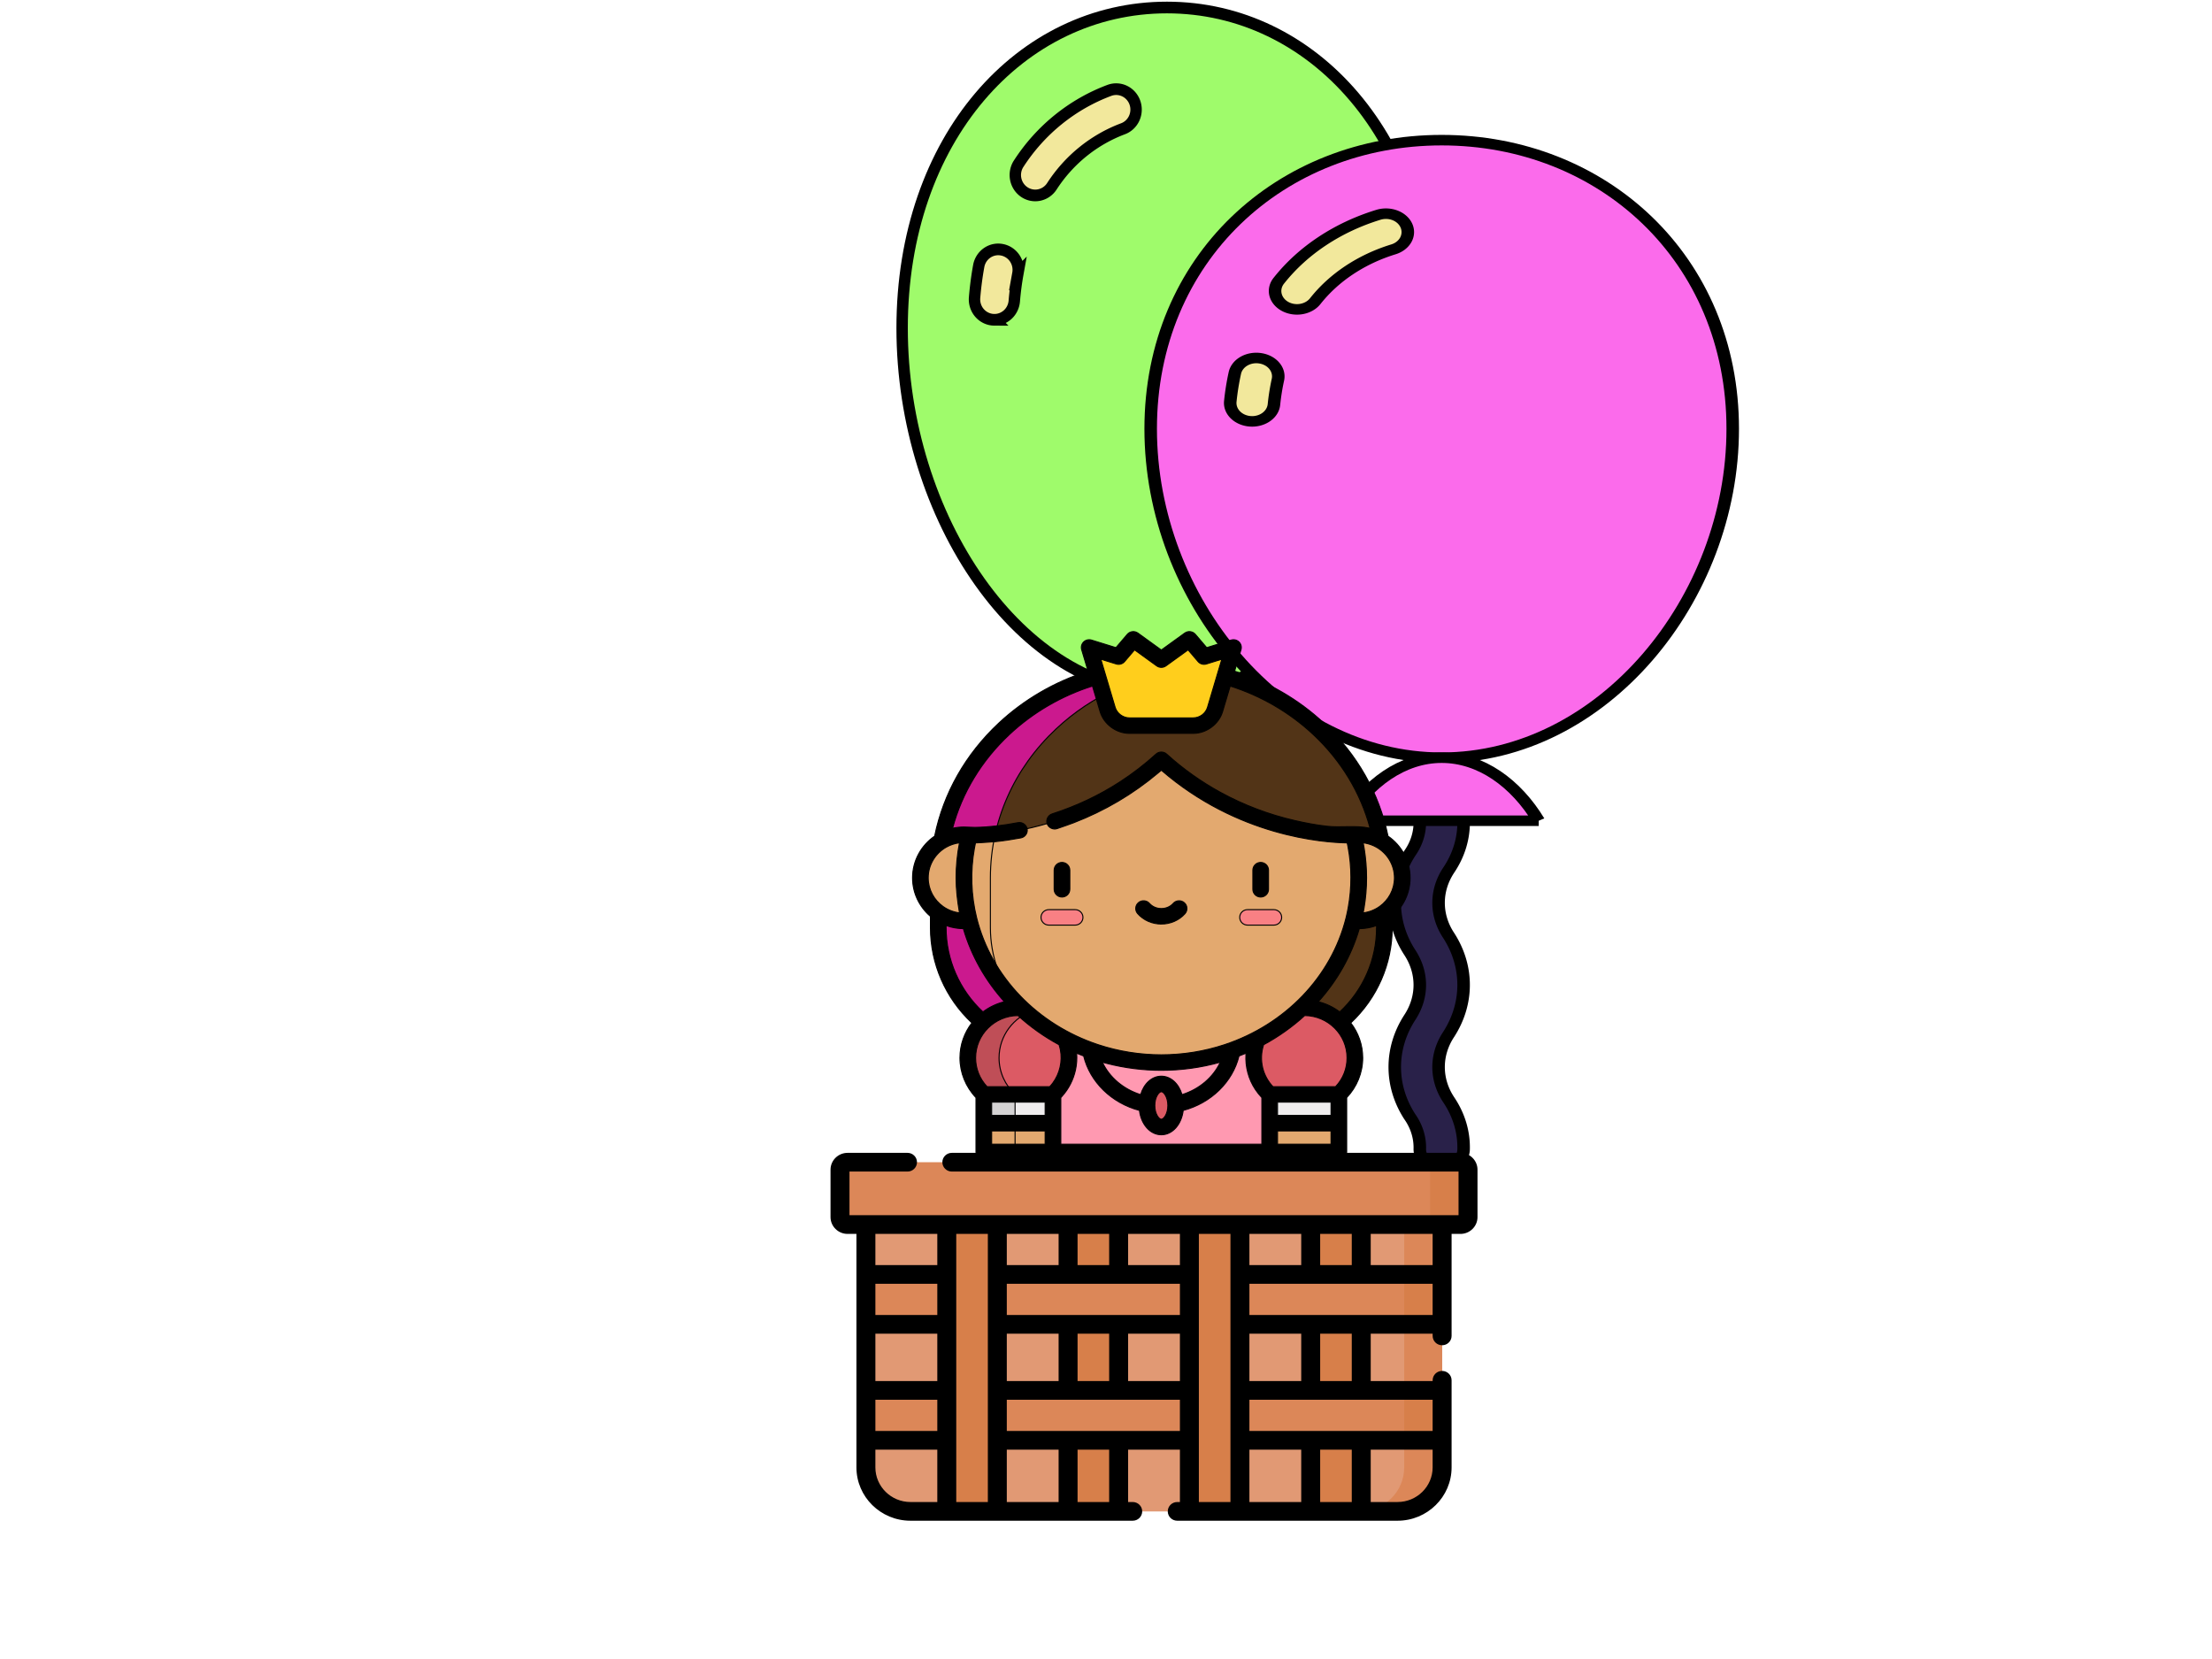 <svg width="800" height="600" xmlns="http://www.w3.org/2000/svg">
 <!-- Created with Method Draw - http://github.com/duopixel/Method-Draw/ -->

 <g>
  <title>background</title>
  <rect fill="none" id="canvas_background" height="602" width="802" y="-1" x="-1"/>
  <g display="none" overflow="visible" y="0" x="0" height="100%" width="100%" id="canvasGrid">
   <rect fill="url(#gridpattern)" stroke-width="0" y="0" x="0" height="100%" width="100%"/>
  </g>
 </g>
 <g>
  <title>Layer 1</title>
  <g stroke="null" id="svg_24">
   <g stroke="null" transform="matrix(4.119,0,0,4.222,-357.34,-315.029) " id="svg_16">
    <g stroke="null" id="svg_17">
     <path stroke="null" id="svg_18" fill="#292149" d="m189.214,172.996a1.75,1.75 0 0 1 -1.75,-1.75a5.76,5.76 0 0 0 -0.808,-3.11a9.876,9.876 0 0 1 0,-9.407a6.38,6.38 0 0 0 0,-6.215a9.872,9.872 0 0 1 0,-9.405a5.751,5.751 0 0 0 0.808,-3.107a1.75,1.75 0 0 1 3.5,0a9.172,9.172 0 0 1 -1.192,4.7a6.376,6.376 0 0 0 0,6.213a9.872,9.872 0 0 1 0,9.405a6.387,6.387 0 0 0 0,6.219a9.17,9.17 0 0 1 1.192,4.7a1.75,1.75 0 0 1 -1.75,1.757z"/>
     <path stroke="null" id="svg_19" fill="#9ffb6b" d="m212.464,102.72c0,16.221 -10.409,31.282 -23.25,31.282s-23.25,-15.061 -23.25,-31.282s10.409,-27.461 23.25,-27.461s23.25,11.239 23.25,27.461z"/>
     <g stroke="null" id="svg_20" fill="#f2e89c">
      <path stroke="null" id="svg_21" fill="#f2e89c" d="m186.408,83.426a1.748,1.748 0 0 0 -2.229,-1.074a16.224,16.224 0 0 0 -7.955,6.245a1.75,1.75 0 1 0 2.881,1.987a12.76,12.76 0 0 1 6.23,-4.929a1.749,1.749 0 0 0 1.073,-2.229z"/>
      <path stroke="null" id="svg_22" fill="#f2e89c" d="m174.727,96.011a1.74,1.74 0 0 0 -2.039,1.4c-0.163,0.88 -0.286,1.788 -0.363,2.7a1.749,1.749 0 0 0 1.594,1.893c0.051,0 0.1,0.007 0.151,0.007a1.751,1.751 0 0 0 1.742,-1.6c0.068,-0.8 0.175,-1.592 0.317,-2.361a1.748,1.748 0 0 0 -1.402,-2.039z"/>
     </g>
     <path stroke="null" id="svg_23" fill="#9ffb6b" d="m196.964,140.002c-1.819,-3.569 -4.612,-6 -7.75,-6s-5.931,2.431 -7.75,6l15.5,0z"/>
    </g>
   </g>
  </g>
  <g stroke="null" id="svg_48">
   <g stroke="null" transform="matrix(4.527,0,0,3.802,-405.904,-56.327) " id="svg_40">
    <g stroke="null" id="svg_41">
     <path stroke="null" id="svg_42" fill="#292149" d="m204.841,125.884a1.75,1.75 0 0 1 -1.75,-1.75a5.76,5.76 0 0 0 -0.808,-3.11a9.876,9.876 0 0 1 0,-9.407a6.38,6.38 0 0 0 0,-6.215a9.872,9.872 0 0 1 0,-9.405a5.751,5.751 0 0 0 0.808,-3.107a1.75,1.75 0 0 1 3.5,0a9.172,9.172 0 0 1 -1.192,4.7a6.376,6.376 0 0 0 0,6.213a9.872,9.872 0 0 1 0,9.405a6.387,6.387 0 0 0 0,6.219a9.17,9.17 0 0 1 1.192,4.7a1.75,1.75 0 0 1 -1.75,1.757z"/>
     <path stroke="null" id="svg_43" fill="#fb6beb" d="m228.091,55.608c0,16.221 -10.409,31.282 -23.25,31.282s-23.25,-15.061 -23.25,-31.282s10.409,-27.461 23.25,-27.461s23.25,11.239 23.25,27.461z"/>
     <g stroke="null" id="svg_44" fill="#f2e89c">
      <path stroke="null" id="svg_45" fill="#f2e89c" d="m202.035,36.314a1.748,1.748 0 0 0 -2.229,-1.074a16.224,16.224 0 0 0 -7.955,6.245a1.75,1.75 0 1 0 2.881,1.987a12.76,12.76 0 0 1 6.23,-4.929a1.749,1.749 0 0 0 1.073,-2.229z"/>
      <path stroke="null" id="svg_46" fill="#f2e89c" d="m190.354,48.899a1.74,1.74 0 0 0 -2.039,1.4c-0.163,0.88 -0.286,1.788 -0.363,2.7a1.749,1.749 0 0 0 1.594,1.893c0.051,0 0.1,0.007 0.151,0.007a1.751,1.751 0 0 0 1.742,-1.6c0.068,-0.8 0.175,-1.592 0.317,-2.361a1.748,1.748 0 0 0 -1.402,-2.039z"/>
     </g>
     <path stroke="null" id="svg_47" fill="#fb6beb" d="m212.591,92.89c-1.819,-3.569 -4.612,-6 -7.75,-6s-5.931,2.431 -7.75,6l15.5,0z"/>
    </g>
   </g>
  </g>
  <g id="svg_81">
   <g transform="matrix(0.457,0,0,0.451,-594.945,-811.117) " id="svg_65">
    <path id="svg_66" fill="#e19974" d="m2443.117,2780.477l0,194.73c0,19.48 -15.79,35.27 -35.27,35.27l-385.46,0c-19.48,0 -35.27,-15.79 -35.27,-35.27l0,-194.73l456,0z"/>
    <path id="svg_67" fill="#e19974" d="m2443.117,2780.477l0,194.73c0,19.48 -15.79,35.27 -35.27,35.27l-385.46,0c-19.48,0 -35.27,-15.79 -35.27,-35.27l0,-194.73l456,0z"/>
    <path id="svg_68" fill="#dc8758" d="m2413.117,2780.477l0,194.73c0,19.48 -15.79,35.27 -35.27,35.27l30,0c19.48,0 35.27,-15.79 35.27,-35.27l0,-194.73l-30,0z"/>
    <path id="svg_69" fill="#d77f4a" d="m2339.117,2780.477l40,0l0,230l-40,0l0,-230z"/>
    <path id="svg_70" fill="#d77f4a" d="m2147.117,2780.477l40,0l0,230l-40,0l0,-230z"/>
    <path id="svg_71" fill="#dc8758" d="m1987.117,2820.477l456,0l0,40l-456,0l0,-40z"/>
    <path id="svg_72" fill="#d77f4a" d="m2413.117,2820.477l30,0l0,40l-30,0l0,-40z"/>
    <path id="svg_73" fill="#dc8758" d="m1987.117,2913.477l456,0l0,40l-456,0l0,-40z"/>
    <path id="svg_74" fill="#d77f4a" d="m2413.117,2913.477l30,0l0,40l-30,0l0,-40z"/>
    <path id="svg_75" fill="#dc8758" d="m2457.617,2780.477l-485,0c-3.314,0 -6,-2.686 -6,-6l0,-38c0,-3.314 2.686,-6 6,-6l485,0c3.314,0 6,2.686 6,6l0,38c0,3.314 -2.686,6 -6,6z"/>
    <g id="svg_76" fill="#d77f4a">
     <path id="svg_77" d="m2457.617,2730.477l-30,0c3.314,0 6,2.686 6,6l0,38c0,3.314 -2.686,6 -6,6l30,0c3.314,0 6,-2.686 6,-6l0,-38c0,-3.314 -2.686,-6 -6,-6z"/>
     <path id="svg_78" d="m2051.117,2780.477l40,0l0,230l-40,0l0,-230z"/>
     <path id="svg_79" d="m2243.117,2780.477l40,0l0,230l-40,0l0,-230z"/>
    </g>
    <path id="svg_80" d="m2457.617,2722.977l-402.5,0c-4.142,0 -7.5,3.358 -7.5,7.5s3.358,7.5 7.5,7.5l401,0l0,35l-482,0l0,-35l45.923,0c4.142,0 7.5,-3.358 7.5,-7.5s-3.358,-7.5 -7.5,-7.5l-47.423,0c-7.444,0 -13.5,6.056 -13.5,13.5l0,38c0,7.444 6.056,13.5 13.5,13.5l7,0l0,187.23c0,23.583 19.187,42.77 42.77,42.77l175.884,0c4.142,0 7.5,-3.358 7.5,-7.5s-3.358,-7.5 -7.5,-7.5l-3.654,0l0,-42l41,0l0,42l-2.115,0c-4.143,0 -7.5,3.358 -7.5,7.5s3.357,7.5 7.5,7.5l174.345,0c23.583,0 42.77,-19.187 42.77,-42.77l0,-69.858c0,-4.142 -3.357,-7.5 -7.5,-7.5s-7.5,3.358 -7.5,7.5l0,0.628l-49,0l0,-38l49,0l0,1.782c0,4.142 3.357,7.5 7.5,7.5s7.5,-3.358 7.5,-7.5l0,-81.782l7,0c7.444,0 13.5,-6.056 13.5,-13.5l0,-38c0,-7.444 -6.056,-13.5 -13.5,-13.5zm-86,65l0,25l-25,0l0,-25l25,0zm-81,118l0,-38l41,0l0,38l-41,0zm0,55l41,0l0,42l-41,0l0,-42zm0,-173l41,0l0,25l-41,0l0,-25zm-55,40l0,25l-137,0l0,-25l137,0zm-137,-15l0,-25l41,0l0,25l-41,0zm0,148l41,0l0,42l-41,0l0,-42zm0,-93l41,0l0,38l-41,0l0,-38zm56,0l25,0l0,38l-25,0l0,-38zm40,0l41,0l0,38l-41,0l0,-38zm41,-55l-41,0l0,-25l41,0l0,25zm-56,-25l0,25l-25,0l0,-25l25,0zm-136,65l-49,0l0,-25l49,0l0,25zm-49,15l49,0l0,38l-49,0l0,-38zm0,53l49,0l0,25l-49,0l0,-25zm49,-133l0,25l-49,0l0,-25l49,0zm-49,187.23l0,-14.23l49,0l0,42l-21.23,0c-15.312,0 -27.77,-12.458 -27.77,-27.77zm64,27.77l0,-215l25,0l0,215l-25,0zm121,0l-25,0l0,-42l25,0l0,42zm-81,-57l0,-25l137,0l0,25l-137,0zm152,57l0,-215l25,0l0,215l-25,0zm96,0l0,-42l25,0l0,42l-25,0zm61.23,0l-21.23,0l0,-42l49,0l0,14.23c0,15.312 -12.457,27.77 -27.77,27.77zm27.77,-57l-145,0l0,-25l145,0l0,25zm-64,-40l-25,0l0,-38l25,0l0,38zm-81,-53l0,-25l145,0l0,25l-145,0zm145,-40l-49,0l0,-25l49,0l0,25z"/>
   </g>
  </g>
  <g stroke="null" id="svg_125">
   <g stroke="null" transform="matrix(0.377,0,0,0.373,-428.403,-419.366) " id="svg_85">
    <path stroke="null" id="svg_86" fill="#523417" d="m2401.256,1830.941c-40.357,-38.168 -93.919,-59.188 -150.82,-59.188s-110.463,21.02 -150.82,59.188c-40.734,38.524 -63.167,89.851 -63.167,144.525l0,48.267c0,66.125 53.605,119.73 119.73,119.73l188.514,0c66.125,0 119.73,-53.605 119.73,-119.73l0,-48.267c0,-54.674 -22.433,-106.001 -63.167,-144.525z"/>
    <path stroke="null" id="svg_87" fill="#cb198e" d="m2086.449,2023.733l0,-48.267c0,-54.674 22.433,-106.001 63.167,-144.525c34.387,-32.521 78.363,-52.581 125.82,-57.808c-8.24,-0.908 -16.582,-1.379 -25,-1.379c-56.9,0 -110.463,21.02 -150.82,59.188c-40.734,38.524 -63.167,89.851 -63.167,144.525l0,48.267c0,66.125 53.605,119.73 119.73,119.73l50,0c-66.125,-0.001 -119.73,-53.606 -119.73,-119.731z"/>
    <polygon stroke="null" id="svg_88" fill="#ff99b1" points="2354.383,2109.692 2146.489,2109.692 2113.31,2165.115 2146.489,2241.223 2354.383,2241.223 2387.562,2165.115 "/>
    <circle stroke="null" id="svg_89" fill="#e3a96f" r="41.759" cy="1975.463" cx="2439.816"/>
    <polygon stroke="null" id="svg_90" fill="#efedee" points="2113.31,2165.115 2080.131,2185.454 2080.131,2213.339 2113.31,2227.281 2146.489,2213.339 2146.489,2185.454 "/>
    <polygon stroke="null" id="svg_91" fill="#d4d2d3" points="2110.131,2213.339 2110.131,2185.454 2128.31,2174.31 2113.31,2165.115 2080.131,2185.454 2080.131,2213.339 2113.31,2227.281 2128.31,2220.978 "/>
    <polygon stroke="null" id="svg_92" fill="#efedee" points="2387.562,2165.115 2420.741,2185.454 2420.741,2213.339 2387.562,2227.281 2354.383,2213.339 2354.383,2185.454 "/>
    <path stroke="null" id="svg_93" fill="#dc5a64" d="m2080.131,2185.454l66.359,0c9.456,-8.859 15.373,-21.45 15.373,-35.43c0,-26.814 -21.737,-48.552 -48.552,-48.552c-26.814,0 -48.552,21.737 -48.552,48.552c-0.001,13.98 5.916,26.571 15.372,35.43z"/>
    <path stroke="null" id="svg_94" fill="#bf4e57" d="m2094.758,2150.024c0,-21.578 14.081,-39.858 33.552,-46.179c-4.725,-1.534 -9.764,-2.373 -15,-2.373c-26.814,0 -48.552,21.737 -48.552,48.552c0,13.98 5.917,26.571 15.373,35.43l30,0c-9.456,-8.859 -15.373,-21.45 -15.373,-35.43z"/>
    <path stroke="null" id="svg_95" fill="#dc5a64" d="m2420.741,2185.454l-66.359,0c-9.456,-8.859 -15.373,-21.45 -15.373,-35.43c0,-26.814 21.737,-48.552 48.552,-48.552c26.814,0 48.552,21.737 48.552,48.552c0.001,13.98 -5.916,26.571 -15.372,35.43z"/>
    <path stroke="null" id="svg_96" fill="#e3a96f" d="m2250.436,1861.01c-84.627,77.738 -184.252,73.02 -184.279,73.019c-3.332,13.301 -5.104,27.173 -5.104,41.438c0,98.919 84.79,179.109 189.383,179.109s189.383,-80.19 189.383,-179.109c0,-14.265 -1.773,-28.136 -5.104,-41.438c-0.026,0.001 -99.652,4.719 -184.279,-73.019z"/>
    <path stroke="null" id="svg_97" fill="#e3a96f" d="m2112.006,2097.679c-16.009,-20.359 -25.557,-46.037 -25.557,-73.945l0,-48.267c0,-14.509 1.595,-28.777 4.678,-42.638c-15.52,1.644 -24.961,1.201 -24.969,1.2c-0.006,0.025 -0.011,0.051 -0.018,0.076c-1.478,-0.255 -3.152,-0.397 -5.087,-0.397c-23.063,0 -41.759,18.696 -41.759,41.759c0,23.063 18.696,41.759 41.759,41.759c1.936,0 3.611,-0.143 5.09,-0.398c7.698,30.78 23.785,58.492 45.863,80.851z"/>
    <g stroke="null" id="svg_98">
     <path stroke="null" id="svg_99" fill="#f98084" d="m2167.747,2021.304l-25.24,0c-4.142,0 -7.5,-3.358 -7.5,-7.5s3.358,-7.5 7.5,-7.5l25.24,0c4.142,0 7.5,3.358 7.5,7.5s-3.358,7.5 -7.5,7.5z"/>
     <path stroke="null" id="svg_100" fill="#f98084" d="m2358.365,2021.304l-25.24,0c-4.142,0 -7.5,-3.358 -7.5,-7.5s3.358,-7.5 7.5,-7.5l25.24,0c4.142,0 7.5,3.358 7.5,7.5s-3.358,7.5 -7.5,7.5z"/>
    </g>
    <rect stroke="null" id="svg_101" fill="#e3a96f" height="27.885" width="66.36" y="2213.343" x="2080.126"/>
    <rect stroke="null" id="svg_102" fill="#e3a96f" height="27.884" width="30" y="2213.343" x="2080.126"/>
    <rect stroke="null" id="svg_103" fill="#e3a96f" height="27.885" width="66.36" y="2213.343" x="2354.386"/>
    <ellipse stroke="null" id="svg_104" fill="#dc5a64" ry="20.882" rx="13.778" cy="2196.203" cx="2250.436"/>
    <path stroke="null" id="svg_105" fill="#ffce1c" d="m2291.443,1760.927l-14.107,-16.704l-26.9,19.657l-26.9,-19.657l-14.106,16.704l-28.212,-8.831l17.681,60.062c2.743,9.319 11.297,15.718 21.012,15.718l61.053,0c9.715,0 18.268,-6.399 21.012,-15.718l17.681,-60.062l-28.214,8.831z"/>
    <path stroke="null" id="svg_106" fill="#000000" d="m2155.127,1994.065c4.142,0 7.5,-3.358 7.5,-7.5l0,-18.532c0,-4.142 -3.358,-7.5 -7.5,-7.5c-4.143,0 -7.5,3.358 -7.5,7.5l0,18.532c0,4.142 3.357,7.5 7.5,7.5z"/>
    <path stroke="null" id="svg_107" fill="#000000" d="m2345.745,1994.065c4.142,0 7.5,-3.358 7.5,-7.5l0,-18.532c0,-4.142 -3.358,-7.5 -7.5,-7.5s-7.5,3.358 -7.5,7.5l0,18.532c0,4.142 3.358,7.5 7.5,7.5z"/>
    <path stroke="null" id="svg_108" fill="#000000" d="m2250.436,2020.257c8.808,0 17.08,-3.684 22.694,-10.106c2.726,-3.119 2.408,-7.857 -0.711,-10.583s-7.857,-2.407 -10.583,0.711c-2.765,3.164 -6.921,4.978 -11.4,4.978c-4.479,0 -8.635,-1.814 -11.401,-4.979c-2.726,-3.119 -7.464,-3.437 -10.583,-0.71s-3.437,7.464 -0.71,10.583c5.615,6.423 13.886,10.106 22.694,10.106z"/>
    <path stroke="null" id="svg_109" fill="#000000" d="m2028.948,2012.78l0,10.954c0,35.135 14.406,68.389 39.764,92.39c-7.179,9.421 -11.454,21.169 -11.454,33.901c0,14.309 5.571,28.164 15.373,38.527l0,52.671c0,4.142 3.358,7.5 7.5,7.5l340.611,0c4.142,0 7.5,-3.358 7.5,-7.5l0,-52.671c9.802,-10.364 15.373,-24.218 15.373,-38.527c0,-12.732 -4.274,-24.48 -11.453,-33.901c25.357,-24 39.763,-57.259 39.763,-92.39l0,-10.954c10.492,-9.041 17.155,-22.409 17.155,-37.313c0,-16.74 -8.4,-31.547 -21.199,-40.452c-8.403,-41.577 -29.606,-79.388 -61.469,-109.522c-24.208,-22.895 -53.71,-40.218 -85.703,-50.409l6.143,-20.869c0.782,-2.655 0.037,-5.526 -1.937,-7.466c-1.974,-1.941 -4.857,-2.636 -7.498,-1.809l-23.457,7.342l-10.893,-12.898c-2.541,-3.008 -6.976,-3.54 -10.155,-1.216l-22.476,16.423l-22.475,-16.423c-3.18,-2.324 -7.614,-1.792 -10.155,1.216l-10.891,12.897l-23.457,-7.342c-2.643,-0.827 -5.524,-0.131 -7.498,1.809s-2.719,4.811 -1.937,7.466l6.143,20.869c-31.993,10.191 -61.495,27.515 -85.702,50.409c-31.864,30.135 -53.067,67.946 -61.47,109.522c-12.799,8.905 -21.199,23.712 -21.199,40.452c-0.001,14.905 6.661,28.273 17.153,37.314zm15,10.953l0,-2.056c1.566,0.581 4.837,1.501 4.865,1.508c3.839,0.943 7.756,1.489 11.711,1.529c7.634,26.418 21.252,50.511 39.385,70.889c-7.591,1.869 -14.575,5.287 -20.602,9.901c-22.546,-21.193 -35.359,-50.648 -35.359,-81.771zm154.534,131.724c16.954,4.363 34.444,6.619 51.954,6.619c18.971,0 37.955,-2.597 56.213,-7.762c0.129,-0.037 0.26,-0.069 0.389,-0.106c-6.76,14.684 -20.169,26.275 -36.784,31.482c-3.071,-10.564 -10.684,-17.874 -19.818,-17.874c-9.134,0 -16.746,7.309 -19.818,17.874c-16.615,-5.208 -30.024,-16.799 -36.784,-31.482c0.129,0.037 3.224,0.883 4.648,1.249zm51.954,27.359c2.213,0 6.278,5.081 6.278,13.381c0,8.301 -4.065,13.382 -6.278,13.382c-2.213,0 -6.278,-5.081 -6.278,-13.382c0,-8.3 4.065,-13.381 6.278,-13.381zm-137.549,-73.841c11.852,10.971 25.095,20.475 39.435,28.301c0.523,1.594 0.954,3.217 1.276,4.864c2.186,11.182 -0.553,23.167 -7.312,32.331c-0.9,1.22 -1.885,2.375 -2.918,3.484l-60.133,0c-7.101,-7.611 -10.978,-17.424 -10.978,-27.93c0.001,-22.496 18.187,-40.823 40.63,-41.05zm-25.256,83.979l51.358,0l0,12.885l-51.358,0l0,-12.885zm-0.001,27.885l51.359,0l0,12.884l-51.359,0l0,-12.884zm66.359,-32.273c0.362,-0.383 0.706,-0.78 1.057,-1.172c6.449,-7.212 10.981,-16.157 13.032,-25.653c1.14,-5.278 1.532,-10.844 1.101,-16.271c2.233,0.959 4.492,1.862 6.762,2.74c6.144,25.274 26.854,45.654 53.509,52.76c1.656,13.564 10.277,23.609 20.986,23.609c10.709,0 19.33,-10.045 20.986,-23.609c26.656,-7.106 47.366,-27.483 53.51,-52.759c2.27,-0.878 4.528,-1.782 6.762,-2.741c-0.033,0.414 -0.051,0.83 -0.075,1.245c-0.693,11.903 2.492,24.05 9.079,34.002c1.839,2.778 3.893,5.429 6.185,7.85l0,45.156l-192.894,0l0,-45.157zm259.252,4.388l0,12.885l-51.358,0l0,-12.885l51.358,0zm-51.358,40.769l0,-12.884l51.359,0l0,12.884l-51.359,0zm55.753,-55.769l-60.132,0c-4.681,-5.025 -8.096,-11.212 -9.76,-17.881c-1.867,-7.482 -1.6,-15.47 0.806,-22.798c14.341,-7.827 27.583,-17.331 39.435,-28.301c22.442,0.228 40.628,18.555 40.628,41.05c0.001,10.506 -3.876,20.319 -10.977,27.93zm39.287,-156.276l0,2.056c0,31.12 -12.813,60.579 -35.36,81.772c-6.027,-4.615 -13.011,-8.032 -20.602,-9.902c18.133,-20.378 31.751,-44.471 39.385,-70.889c1.751,-0.018 3.494,-0.131 5.234,-0.332c3.866,-0.44 7.695,-1.352 11.343,-2.705zm2.881,-18.402c-4.632,3.339 -10.085,5.472 -15.752,6.166c0.32,-1.642 0.607,-3.291 0.88,-4.941c1.588,-9.592 2.387,-19.311 2.387,-29.034c0,-9.431 -0.762,-18.859 -2.251,-28.171c-0.304,-1.904 -0.643,-3.892 -1.018,-5.816c0.806,0.1 1.606,0.224 2.403,0.382c3.656,0.724 7.187,2.048 10.417,3.906c10.274,5.922 17.208,17.014 17.208,29.699c0,11.437 -5.635,21.583 -14.274,27.809zm-252.615,-235.191c2.882,0.902 6.023,-0.012 7.971,-2.318l9.596,-11.363l21.256,15.532c2.636,1.926 6.214,1.926 8.85,0l21.256,-15.532l9.596,11.363c1.948,2.307 5.089,3.221 7.971,2.318l14.812,-4.636l-13.715,46.592c-1.792,6.086 -7.473,10.336 -13.817,10.336c0,0 -61.025,0 -61.053,0c-6.284,0 -12.044,-4.314 -13.817,-10.336l-13.715,-46.592l14.809,4.636zm-157.047,159.345c9.046,-34.374 27.754,-65.625 54.627,-91.04c22.495,-21.275 49.898,-37.403 79.629,-46.925l7.303,24.811c3.594,12.195 15.502,21.1 28.207,21.1c0,0 61.023,0 61.053,0c12.718,0 24.611,-8.882 28.207,-21.101l7.303,-24.811c29.731,9.521 57.135,25.649 79.63,46.925c26.873,25.415 45.581,56.666 54.627,91.04c-0.103,-0.023 -0.208,-0.039 -0.311,-0.062c-13.487,-3.004 -27.424,-0.366 -41.049,-1.89c-10.362,-1.159 -20.611,-3.154 -30.764,-5.498c-24.953,-5.763 -49.106,-15.004 -71.515,-27.405c-18.476,-10.212 -35.959,-22.744 -51.582,-37.088c-2.869,-2.635 -7.278,-2.635 -10.147,0c-10.748,9.873 -22.179,18.788 -34.247,26.715c-20.112,13.213 -41.99,23.684 -65.406,31.282c-3.86,1.253 -6.073,5.589 -4.818,9.449c1.252,3.852 5.602,6.066 9.448,4.819c4.355,-1.413 14.895,-5.294 15.887,-5.68c29.738,-11.567 56.904,-27.752 81.05,-48.289c1.055,-0.897 2.117,-1.784 3.16,-2.698c73.133,64.049 155.155,70.119 178.314,70.484c0.249,1.171 0.488,2.344 0.711,3.521c3.726,19.674 3.77,39.958 0.186,59.656c-0.568,3.124 -1.261,6.431 -2.013,9.499c-14.069,57.254 -58.6,103.608 -116.538,123.005c-19.512,6.532 -40.089,9.827 -60.661,9.827c-20.546,0 -41.168,-3.31 -60.661,-9.827c-57.936,-19.397 -102.467,-65.752 -116.536,-123.006c-5.385,-21.914 -6.109,-44.952 -2.185,-67.17c0.326,-1.843 0.683,-3.68 1.072,-5.511c4.388,-0.074 19.252,-1.221 19.322,-1.228c8.18,-0.852 16.223,-2.135 24.302,-3.638c3.452,-0.671 6.035,-3.762 6.07,-7.281c0.047,-4.639 -4.313,-8.342 -8.933,-7.444c-13.565,2.633 -27.346,4.389 -41.175,4.592c-3.562,0.052 -7.098,-0.356 -10.656,-0.356c-3.554,0 -7.13,0.389 -10.6,1.161c-0.103,0.024 -0.208,0.039 -0.311,0.062zm-6.14,18.337c3.938,-2.27 8.311,-3.728 12.82,-4.288c-2.178,11.177 -3.27,22.6 -3.27,33.987c0,11.252 1.308,22.272 3.154,33.35c0.04,0.208 0.073,0.417 0.114,0.625c-5.68,-0.702 -11.124,-2.826 -15.769,-6.177c-8.629,-6.227 -14.257,-16.367 -14.257,-27.798c0,-12.685 6.935,-23.777 17.208,-29.699z"/>
    <g stroke="null" id="svg_110"/>
    <g stroke="null" id="svg_111"/>
    <g stroke="null" id="svg_112"/>
    <g stroke="null" id="svg_113"/>
    <g stroke="null" id="svg_114"/>
    <g stroke="null" id="svg_115"/>
    <g stroke="null" id="svg_116"/>
    <g stroke="null" id="svg_117"/>
    <g stroke="null" id="svg_118"/>
    <g stroke="null" id="svg_119"/>
    <g stroke="null" id="svg_120"/>
    <g stroke="null" id="svg_121"/>
    <g stroke="null" id="svg_122"/>
    <g stroke="null" id="svg_123"/>
    <g stroke="null" id="svg_124"/>
   </g>
  </g>
 </g>
</svg>